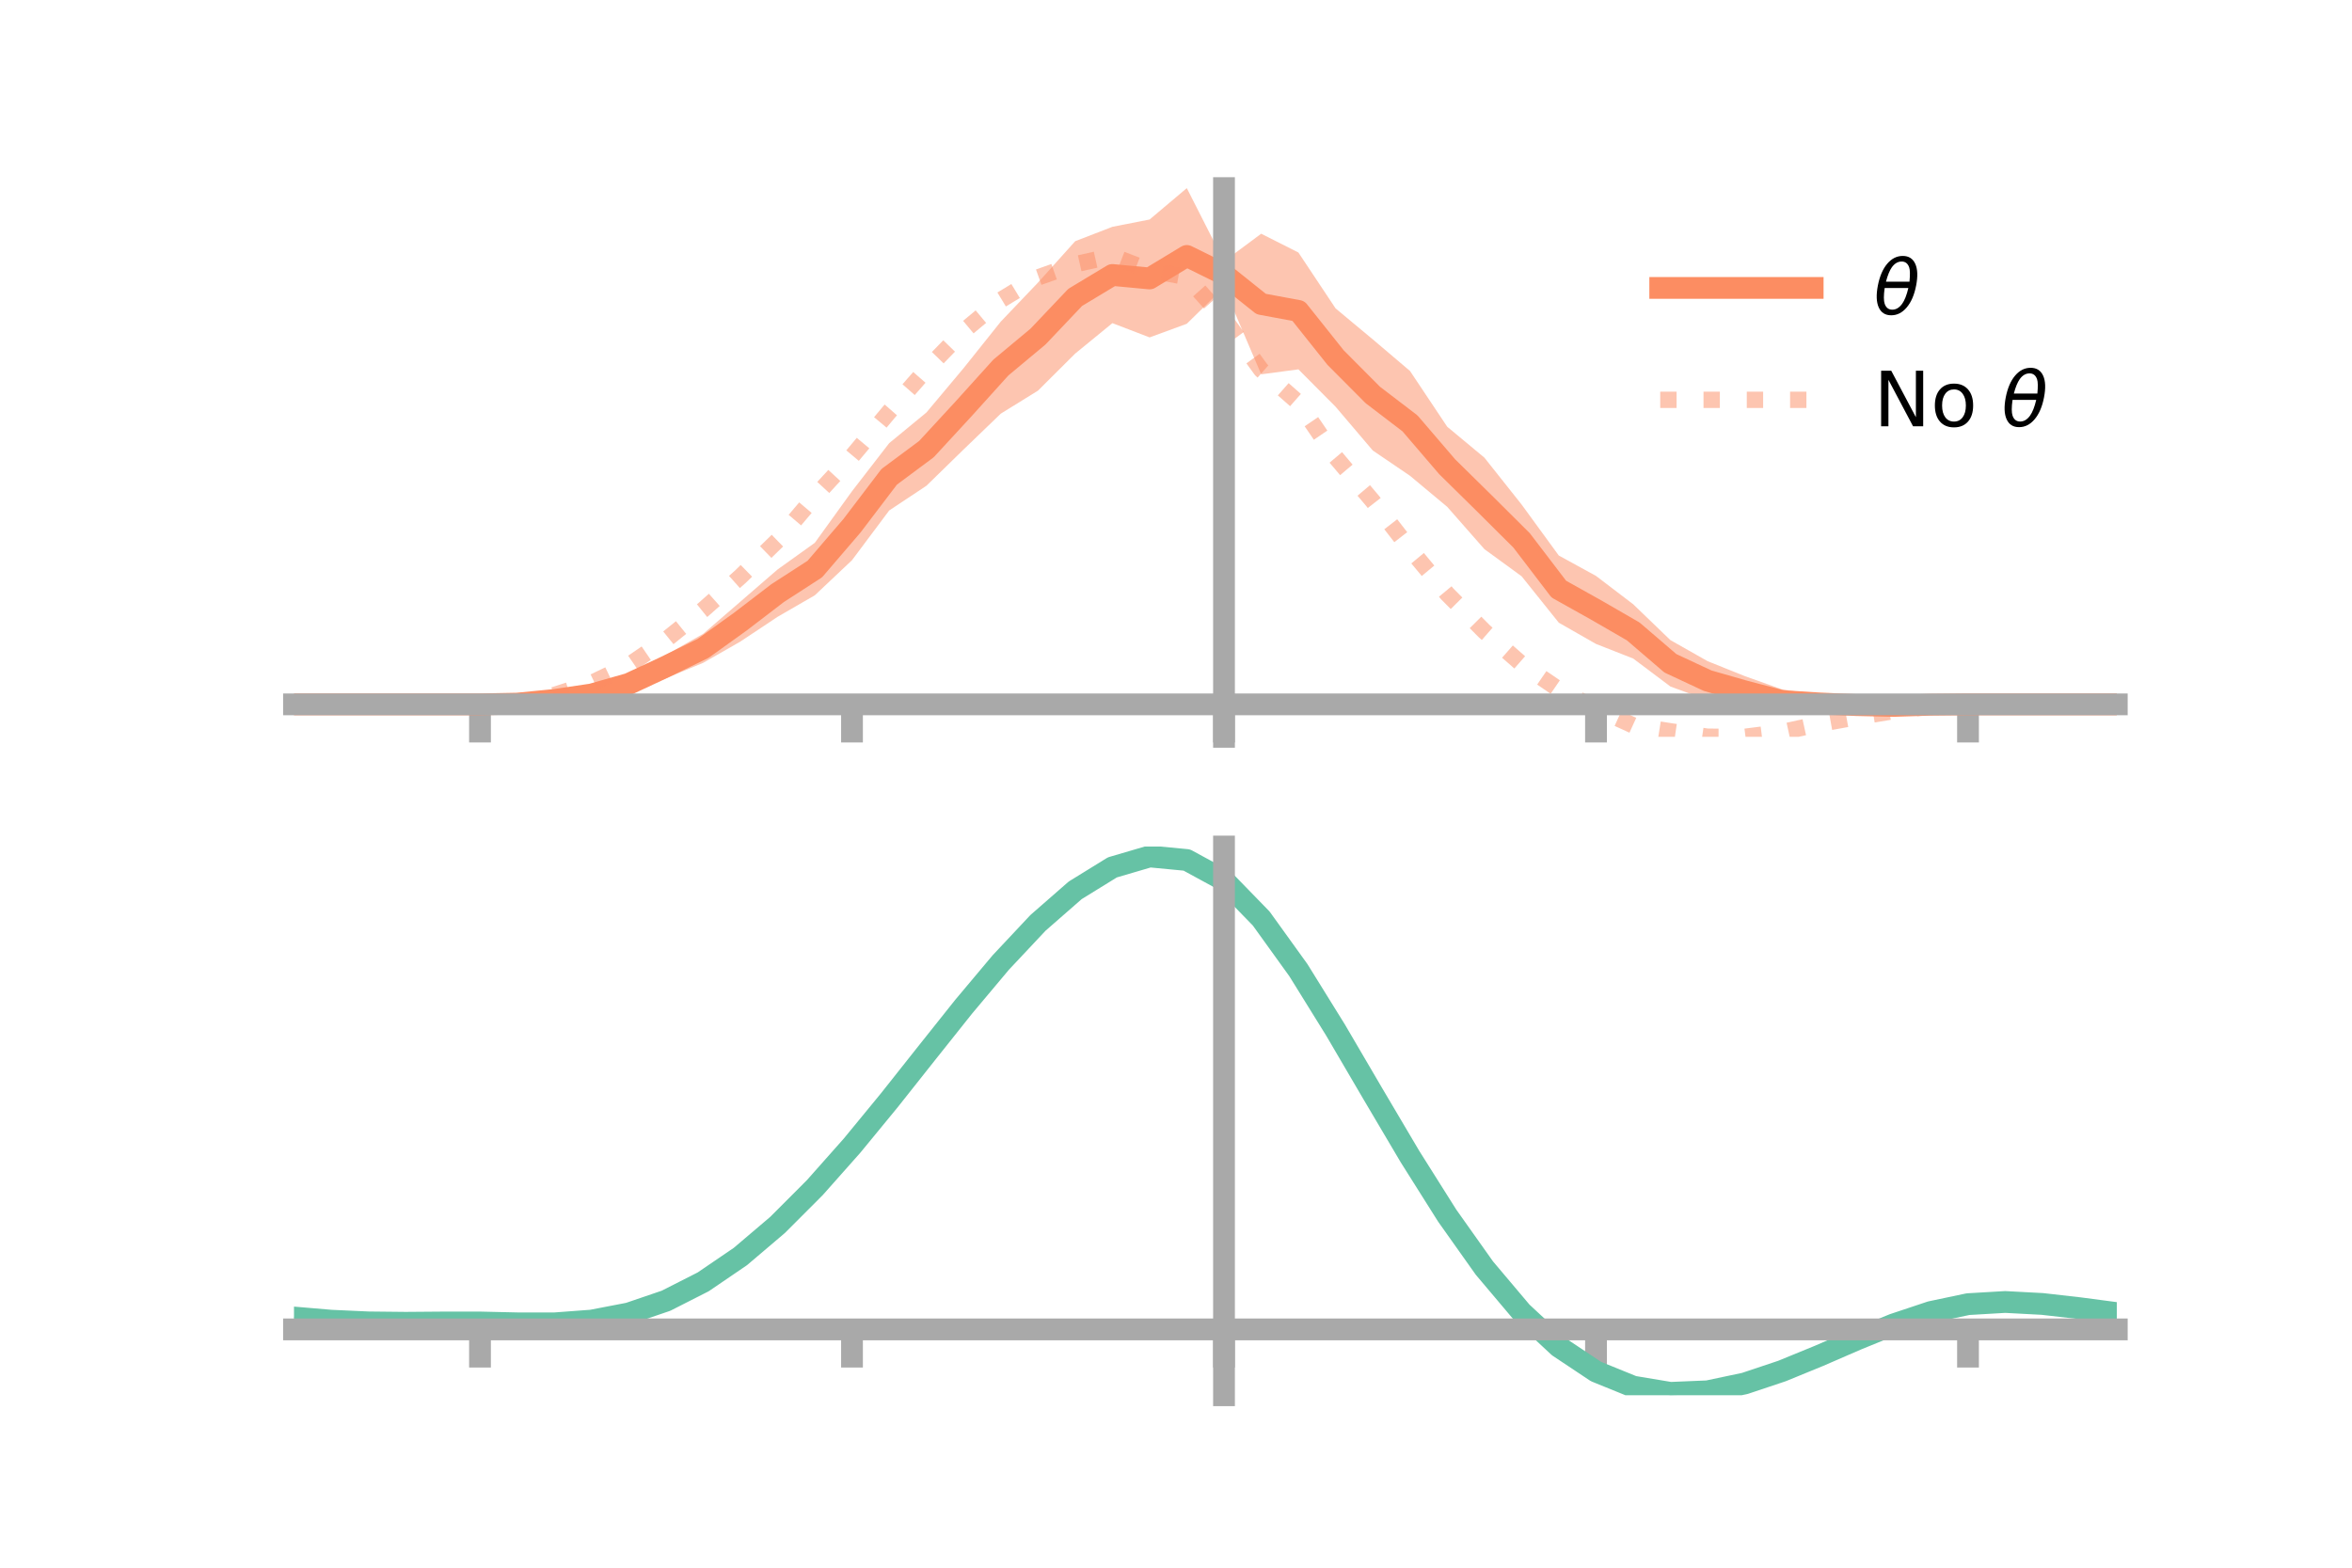 <?xml version="1.0" encoding="utf-8" standalone="no"?>
<!DOCTYPE svg PUBLIC "-//W3C//DTD SVG 1.1//EN"
  "http://www.w3.org/Graphics/SVG/1.1/DTD/svg11.dtd">
<!-- Created with matplotlib (https://matplotlib.org/) -->
<svg height="144pt" version="1.1" viewBox="0 0 216 144" width="216pt" xmlns="http://www.w3.org/2000/svg" xmlns:xlink="http://www.w3.org/1999/xlink">
 <defs>
  <style type="text/css">*{stroke-linecap:butt;stroke-linejoin:round;}</style>
 </defs>
 <g id="figure_1">
  <g id="patch_1">
   <path d="M 0 144 
L 216 144 
L 216 0 
L 0 0 
z
" style="fill:none;"/>
  </g>
  <g id="axes_1">
   <g id="patch_2">
    <path d="M 27 67.68 
L 194.4 67.68 
L 194.4 17.28 
L 27 17.28 
z
" style="fill:none;"/>
   </g>
   <g id="PolyCollection_1">
    <path clip-path="url(#p28e76dd2c6)" d="M 27 64.697 
L 27 64.697 
L 30.416 64.697 
L 33.833 64.697 
L 37.249 64.697 
L 40.665 64.697 
L 44.082 64.696 
L 47.498 64.547 
L 50.914 63.993 
L 54.331 63.166 
L 57.747 62.048 
L 61.163 60.154 
L 64.58 58.219 
L 67.996 55.264 
L 71.412 52.308 
L 74.829 49.861 
L 78.245 45.122 
L 81.661 40.705 
L 85.078 37.891 
L 88.494 33.816 
L 91.91 29.54 
L 95.327 25.956 
L 98.743 22.155 
L 102.159 20.834 
L 105.576 20.163 
L 108.992 17.28 
L 112.408 24.006 
L 115.824 21.468 
L 119.241 23.195 
L 122.657 28.33 
L 126.073 31.175 
L 129.49 34.075 
L 132.906 39.196 
L 136.322 42.037 
L 139.739 46.343 
L 143.155 51.028 
L 146.571 52.9 
L 149.988 55.505 
L 153.404 58.797 
L 156.82 60.732 
L 160.237 62.106 
L 163.653 63.32 
L 167.069 63.854 
L 170.486 64.141 
L 173.902 64.551 
L 177.318 64.648 
L 180.735 64.696 
L 184.151 64.697 
L 187.567 64.697 
L 190.984 64.697 
L 194.4 64.697 
L 194.4 64.697 
L 194.4 64.697 
L 190.984 64.697 
L 187.567 64.697 
L 184.151 64.697 
L 180.735 64.697 
L 177.318 64.817 
L 173.902 65.132 
L 170.486 65.391 
L 167.069 65.37 
L 163.653 65.472 
L 160.237 64.901 
L 156.82 64.316 
L 153.404 63.059 
L 149.988 60.49 
L 146.571 59.149 
L 143.155 57.197 
L 139.739 52.933 
L 136.322 50.441 
L 132.906 46.553 
L 129.49 43.704 
L 126.073 41.382 
L 122.657 37.364 
L 119.241 33.927 
L 115.824 34.385 
L 112.408 26.389 
L 108.992 29.739 
L 105.576 30.993 
L 102.159 29.682 
L 98.743 32.477 
L 95.327 35.881 
L 91.91 37.995 
L 88.494 41.286 
L 85.078 44.621 
L 81.661 46.889 
L 78.245 51.457 
L 74.829 54.682 
L 71.412 56.656 
L 67.996 58.93 
L 64.58 60.884 
L 61.163 62.296 
L 57.747 63.589 
L 54.331 64.413 
L 50.914 64.598 
L 47.498 64.717 
L 44.082 64.697 
L 40.665 64.697 
L 37.249 64.697 
L 33.833 64.697 
L 30.416 64.697 
L 27 64.697 
z
" style="fill:#fc8d62;fill-opacity:0.5;"/>
   </g>
   <g id="matplotlib.axis_1">
    <g id="xtick_1">
     <g id="line2d_1">
      <defs>
       <path d="M 0 0 
L 0 3.5 
" id="m9578e5c353" style="stroke:#a9a9a9;stroke-width:2;"/>
      </defs>
      <g>
       <use style="fill:#a9a9a9;stroke:#a9a9a9;stroke-width:2;" x="44.082" xlink:href="#m9578e5c353" y="64.697"/>
      </g>
     </g>
    </g>
    <g id="xtick_2">
     <g id="line2d_2">
      <g>
       <use style="fill:#a9a9a9;stroke:#a9a9a9;stroke-width:2;" x="78.245" xlink:href="#m9578e5c353" y="64.697"/>
      </g>
     </g>
    </g>
    <g id="xtick_3">
     <g id="line2d_3">
      <g>
       <use style="fill:#a9a9a9;stroke:#a9a9a9;stroke-width:2;" x="112.408" xlink:href="#m9578e5c353" y="64.697"/>
      </g>
     </g>
    </g>
    <g id="xtick_4">
     <g id="line2d_4">
      <g>
       <use style="fill:#a9a9a9;stroke:#a9a9a9;stroke-width:2;" x="146.571" xlink:href="#m9578e5c353" y="64.697"/>
      </g>
     </g>
    </g>
    <g id="xtick_5">
     <g id="line2d_5">
      <g>
       <use style="fill:#a9a9a9;stroke:#a9a9a9;stroke-width:2;" x="180.735" xlink:href="#m9578e5c353" y="64.697"/>
      </g>
     </g>
    </g>
   </g>
   <g id="matplotlib.axis_2"/>
   <g id="line2d_6">
    <path clip-path="url(#p28e76dd2c6)" d="M 27 64.697 
L 30.416 64.697 
L 33.833 64.697 
L 37.249 64.697 
L 40.665 64.697 
L 44.082 64.697 
L 47.498 64.632 
L 50.914 64.295 
L 54.331 63.79 
L 57.747 62.819 
L 61.163 61.225 
L 64.58 59.552 
L 67.996 57.097 
L 71.412 54.482 
L 74.829 52.272 
L 78.245 48.29 
L 81.661 43.797 
L 85.078 41.256 
L 88.494 37.551 
L 91.91 33.767 
L 95.327 30.918 
L 98.743 27.316 
L 102.159 25.258 
L 105.576 25.578 
L 108.992 23.51 
L 112.408 25.197 
L 115.824 27.926 
L 119.241 28.561 
L 122.657 32.847 
L 126.073 36.279 
L 129.49 38.889 
L 132.906 42.875 
L 136.322 46.239 
L 139.739 49.638 
L 143.155 54.113 
L 146.571 56.024 
L 149.988 57.998 
L 153.404 60.928 
L 156.82 62.524 
L 160.237 63.503 
L 163.653 64.396 
L 167.069 64.612 
L 170.486 64.766 
L 173.902 64.842 
L 177.318 64.732 
L 180.735 64.697 
L 184.151 64.697 
L 187.567 64.697 
L 190.984 64.697 
L 194.4 64.697 
" style="fill:none;stroke:#fc8d62;stroke-linecap:square;stroke-width:2;"/>
   </g>
   <g id="line2d_7">
    <path clip-path="url(#p28e76dd2c6)" d="M 27 64.697 
L 30.416 64.697 
L 33.833 64.697 
L 37.249 64.697 
L 40.665 64.697 
L 44.082 64.687 
L 47.498 64.48 
L 50.914 63.836 
L 54.331 62.733 
L 57.747 61.096 
L 61.163 58.759 
L 64.58 56.006 
L 67.996 52.971 
L 71.412 49.644 
L 74.829 45.617 
L 78.245 41.911 
L 81.661 37.824 
L 85.078 33.928 
L 88.494 30.411 
L 91.91 27.556 
L 95.327 25.482 
L 98.743 24.274 
L 102.159 23.51 
L 105.576 24.826 
L 108.992 25.447 
L 112.408 29.268 
L 115.824 33.971 
L 119.241 36.983 
L 122.657 41.992 
L 126.073 46.033 
L 129.49 50.434 
L 132.906 54.548 
L 136.322 57.994 
L 139.739 60.993 
L 143.155 63.331 
L 146.571 65.073 
L 149.988 66.633 
L 153.404 67.173 
L 156.82 67.671 
L 160.237 67.68 
L 163.653 67.248 
L 167.069 66.499 
L 170.486 65.881 
L 173.902 65.318 
L 177.318 64.875 
L 180.735 64.706 
L 184.151 64.697 
L 187.567 64.697 
L 190.984 64.697 
L 194.4 64.697 
" style="fill:none;stroke:#fc8d62;stroke-dasharray:1.5,2.475;stroke-dashoffset:0;stroke-opacity:0.5;stroke-width:1.5;"/>
   </g>
   <g id="patch_3">
    <path d="M 112.408 67.68 
L 112.408 17.28 
" style="fill:none;stroke:#a9a9a9;stroke-linecap:square;stroke-linejoin:miter;stroke-width:2;"/>
   </g>
   <g id="patch_4">
    <path d="M 194.4 67.68 
L 194.4 17.28 
" style="fill:none;"/>
   </g>
   <g id="patch_5">
    <path d="M 27 64.697 
L 194.4 64.697 
" style="fill:none;stroke:#a9a9a9;stroke-linecap:square;stroke-linejoin:miter;stroke-width:2;"/>
   </g>
   <g id="patch_6">
    <path d="M 27 17.28 
L 194.4 17.28 
" style="fill:none;"/>
   </g>
   <g id="legend_1">
    <g id="line2d_8">
     <path d="M 152.47 26.449 
L 166.47 26.449 
" style="fill:none;stroke:#fc8d62;stroke-linecap:square;stroke-width:2;"/>
    </g>
    <g id="line2d_9"/>
    <g id="text_1">
     <!-- $\theta$ -->
     <g transform="translate(172.07 28.899)scale(0.07 -0.07)">
      <defs>
       <path d="M 45.516 34.672 
L 14.453 34.672 
Q 12.359 20.062 14.5 13.875 
Q 17.188 6.25 24.469 6.25 
Q 31.781 6.25 37.359 13.922 
Q 42.234 20.656 45.516 34.672 
z
M 47.016 42.969 
Q 48.344 56.844 46.625 61.719 
Q 43.953 69.438 36.766 69.438 
Q 29.297 69.438 23.828 61.812 
Q 19.531 55.672 16.156 42.969 
z
M 38.188 76.766 
Q 49.906 76.766 54.594 66.406 
Q 59.281 56.109 55.719 37.844 
Q 52.203 19.625 43.453 9.281 
Q 34.766 -1.125 23.047 -1.125 
Q 11.281 -1.125 6.641 9.281 
Q 2 19.625 5.516 37.844 
Q 9.078 56.109 17.719 66.406 
Q 26.422 76.766 38.188 76.766 
z
" id="DejaVuSans-Oblique-952"/>
      </defs>
      <use transform="translate(0 0.234)" xlink:href="#DejaVuSans-Oblique-952"/>
     </g>
    </g>
    <g id="line2d_10">
     <path d="M 152.47 36.724 
L 166.47 36.724 
" style="fill:none;stroke:#fc8d62;stroke-dasharray:1.5,2.475;stroke-dashoffset:0;stroke-opacity:0.5;stroke-width:1.5;"/>
    </g>
    <g id="line2d_11"/>
    <g id="text_2">
     <!-- No $\theta$ -->
     <g transform="translate(172.07 39.174)scale(0.07 -0.07)">
      <defs>
       <path d="M 9.812 72.906 
L 23.094 72.906 
L 55.422 11.922 
L 55.422 72.906 
L 64.984 72.906 
L 64.984 0 
L 51.703 0 
L 19.391 60.984 
L 19.391 0 
L 9.812 0 
z
" id="DejaVuSans-78"/>
       <path d="M 30.609 48.391 
Q 23.391 48.391 19.188 42.75 
Q 14.984 37.109 14.984 27.297 
Q 14.984 17.484 19.156 11.844 
Q 23.344 6.203 30.609 6.203 
Q 37.797 6.203 41.984 11.859 
Q 46.188 17.531 46.188 27.297 
Q 46.188 37.016 41.984 42.703 
Q 37.797 48.391 30.609 48.391 
z
M 30.609 56 
Q 42.328 56 49.016 48.375 
Q 55.719 40.766 55.719 27.297 
Q 55.719 13.875 49.016 6.219 
Q 42.328 -1.422 30.609 -1.422 
Q 18.844 -1.422 12.172 6.219 
Q 5.516 13.875 5.516 27.297 
Q 5.516 40.766 12.172 48.375 
Q 18.844 56 30.609 56 
z
" id="DejaVuSans-111"/>
       <path id="DejaVuSans-32"/>
      </defs>
      <use transform="translate(0 0.234)" xlink:href="#DejaVuSans-78"/>
      <use transform="translate(74.805 0.234)" xlink:href="#DejaVuSans-111"/>
      <use transform="translate(135.986 0.234)" xlink:href="#DejaVuSans-32"/>
      <use transform="translate(167.773 0.234)" xlink:href="#DejaVuSans-Oblique-952"/>
     </g>
    </g>
   </g>
  </g>
  <g id="axes_2">
   <g id="patch_7">
    <path d="M 27 128.16 
L 194.4 128.16 
L 194.4 77.76 
L 27 77.76 
z
" style="fill:none;"/>
   </g>
   <g id="PolyCollection_2">
    <path clip-path="url(#pa8cd9372ec)" d="M 27 121.06 
L 27 120.982 
L 30.416 121.283 
L 33.833 121.439 
L 37.249 121.471 
L 40.665 121.439 
L 44.082 121.434 
L 47.498 121.513 
L 50.914 121.516 
L 54.331 121.26 
L 57.747 120.598 
L 61.163 119.417 
L 64.58 117.648 
L 67.996 115.268 
L 71.412 112.297 
L 74.829 108.794 
L 78.245 104.853 
L 81.661 100.602 
L 85.078 96.196 
L 88.494 91.817 
L 91.91 87.666 
L 95.327 83.958 
L 98.743 80.919 
L 102.159 78.777 
L 105.576 77.76 
L 108.992 78.093 
L 112.408 79.982 
L 115.824 83.542 
L 119.241 88.352 
L 122.657 93.936 
L 126.073 99.853 
L 129.49 105.72 
L 132.906 111.222 
L 136.322 116.114 
L 139.739 120.223 
L 143.155 123.445 
L 146.571 125.745 
L 149.988 127.146 
L 153.404 127.722 
L 156.82 127.587 
L 160.237 126.88 
L 163.653 125.756 
L 167.069 124.382 
L 170.486 122.926 
L 173.902 121.554 
L 177.318 120.429 
L 180.735 119.713 
L 184.151 119.514 
L 187.567 119.702 
L 190.984 120.101 
L 194.4 120.565 
L 194.4 120.668 
L 194.4 120.668 
L 190.984 120.229 
L 187.567 119.848 
L 184.151 119.671 
L 180.735 119.874 
L 177.318 120.599 
L 173.902 121.753 
L 170.486 123.174 
L 167.069 124.686 
L 163.653 126.111 
L 160.237 127.275 
L 156.82 128.009 
L 153.404 128.16 
L 149.988 127.596 
L 146.571 126.219 
L 143.155 123.969 
L 139.739 120.832 
L 136.322 116.844 
L 132.906 112.1 
L 129.49 106.763 
L 126.073 101.066 
L 122.657 95.314 
L 119.241 89.881 
L 115.824 85.197 
L 112.408 81.732 
L 108.992 79.899 
L 105.576 79.58 
L 102.159 80.569 
L 98.743 82.643 
L 95.327 85.578 
L 91.91 89.149 
L 88.494 93.14 
L 85.078 97.34 
L 81.661 101.559 
L 78.245 105.624 
L 74.829 109.387 
L 71.412 112.729 
L 67.996 115.565 
L 64.58 117.841 
L 61.163 119.542 
L 57.747 120.692 
L 54.331 121.345 
L 50.914 121.599 
L 47.498 121.596 
L 44.082 121.517 
L 40.665 121.516 
L 37.249 121.537 
L 33.833 121.496 
L 30.416 121.342 
L 27 121.06 
z
" style="fill:#66c2a5;fill-opacity:0.5;"/>
   </g>
   <g id="matplotlib.axis_3">
    <g id="xtick_6">
     <g id="line2d_12">
      <g>
       <use style="fill:#a9a9a9;stroke:#a9a9a9;stroke-width:2;" x="44.082" xlink:href="#m9578e5c353" y="122.112"/>
      </g>
     </g>
    </g>
    <g id="xtick_7">
     <g id="line2d_13">
      <g>
       <use style="fill:#a9a9a9;stroke:#a9a9a9;stroke-width:2;" x="78.245" xlink:href="#m9578e5c353" y="122.112"/>
      </g>
     </g>
    </g>
    <g id="xtick_8">
     <g id="line2d_14">
      <g>
       <use style="fill:#a9a9a9;stroke:#a9a9a9;stroke-width:2;" x="112.408" xlink:href="#m9578e5c353" y="122.112"/>
      </g>
     </g>
    </g>
    <g id="xtick_9">
     <g id="line2d_15">
      <g>
       <use style="fill:#a9a9a9;stroke:#a9a9a9;stroke-width:2;" x="146.571" xlink:href="#m9578e5c353" y="122.112"/>
      </g>
     </g>
    </g>
    <g id="xtick_10">
     <g id="line2d_16">
      <g>
       <use style="fill:#a9a9a9;stroke:#a9a9a9;stroke-width:2;" x="180.735" xlink:href="#m9578e5c353" y="122.112"/>
      </g>
     </g>
    </g>
   </g>
   <g id="matplotlib.axis_4"/>
   <g id="line2d_17">
    <path clip-path="url(#pa8cd9372ec)" d="M 27 121.021 
L 30.416 121.312 
L 33.833 121.468 
L 37.249 121.504 
L 40.665 121.477 
L 44.082 121.476 
L 47.498 121.554 
L 50.914 121.558 
L 54.331 121.303 
L 57.747 120.645 
L 61.163 119.48 
L 64.58 117.744 
L 67.996 115.416 
L 71.412 112.513 
L 74.829 109.09 
L 78.245 105.239 
L 81.661 101.081 
L 85.078 96.768 
L 88.494 92.478 
L 91.91 88.408 
L 95.327 84.768 
L 98.743 81.781 
L 102.159 79.673 
L 105.576 78.67 
L 108.992 78.996 
L 112.408 80.857 
L 115.824 84.369 
L 119.241 89.116 
L 122.657 94.625 
L 126.073 100.459 
L 129.49 106.241 
L 132.906 111.661 
L 136.322 116.479 
L 139.739 120.527 
L 143.155 123.707 
L 146.571 125.982 
L 149.988 127.371 
L 153.404 127.941 
L 156.82 127.798 
L 160.237 127.077 
L 163.653 125.934 
L 167.069 124.534 
L 170.486 123.05 
L 173.902 121.654 
L 177.318 120.514 
L 180.735 119.794 
L 184.151 119.593 
L 187.567 119.775 
L 190.984 120.165 
L 194.4 120.616 
" style="fill:none;stroke:#66c2a5;stroke-linecap:square;stroke-width:2;"/>
   </g>
   <g id="patch_8">
    <path d="M 112.408 128.16 
L 112.408 77.76 
" style="fill:none;stroke:#a9a9a9;stroke-linecap:square;stroke-linejoin:miter;stroke-width:2;"/>
   </g>
   <g id="patch_9">
    <path d="M 194.4 128.16 
L 194.4 77.76 
" style="fill:none;"/>
   </g>
   <g id="patch_10">
    <path d="M 27 122.112 
L 194.4 122.112 
" style="fill:none;stroke:#a9a9a9;stroke-linecap:square;stroke-linejoin:miter;stroke-width:2;"/>
   </g>
   <g id="patch_11">
    <path d="M 27 77.76 
L 194.4 77.76 
" style="fill:none;"/>
   </g>
  </g>
 </g>
 <defs>
  <clipPath id="p28e76dd2c6">
   <rect height="50.4" width="167.4" x="27" y="17.28"/>
  </clipPath>
  <clipPath id="pa8cd9372ec">
   <rect height="50.4" width="167.4" x="27" y="77.76"/>
  </clipPath>
 </defs>
</svg>
